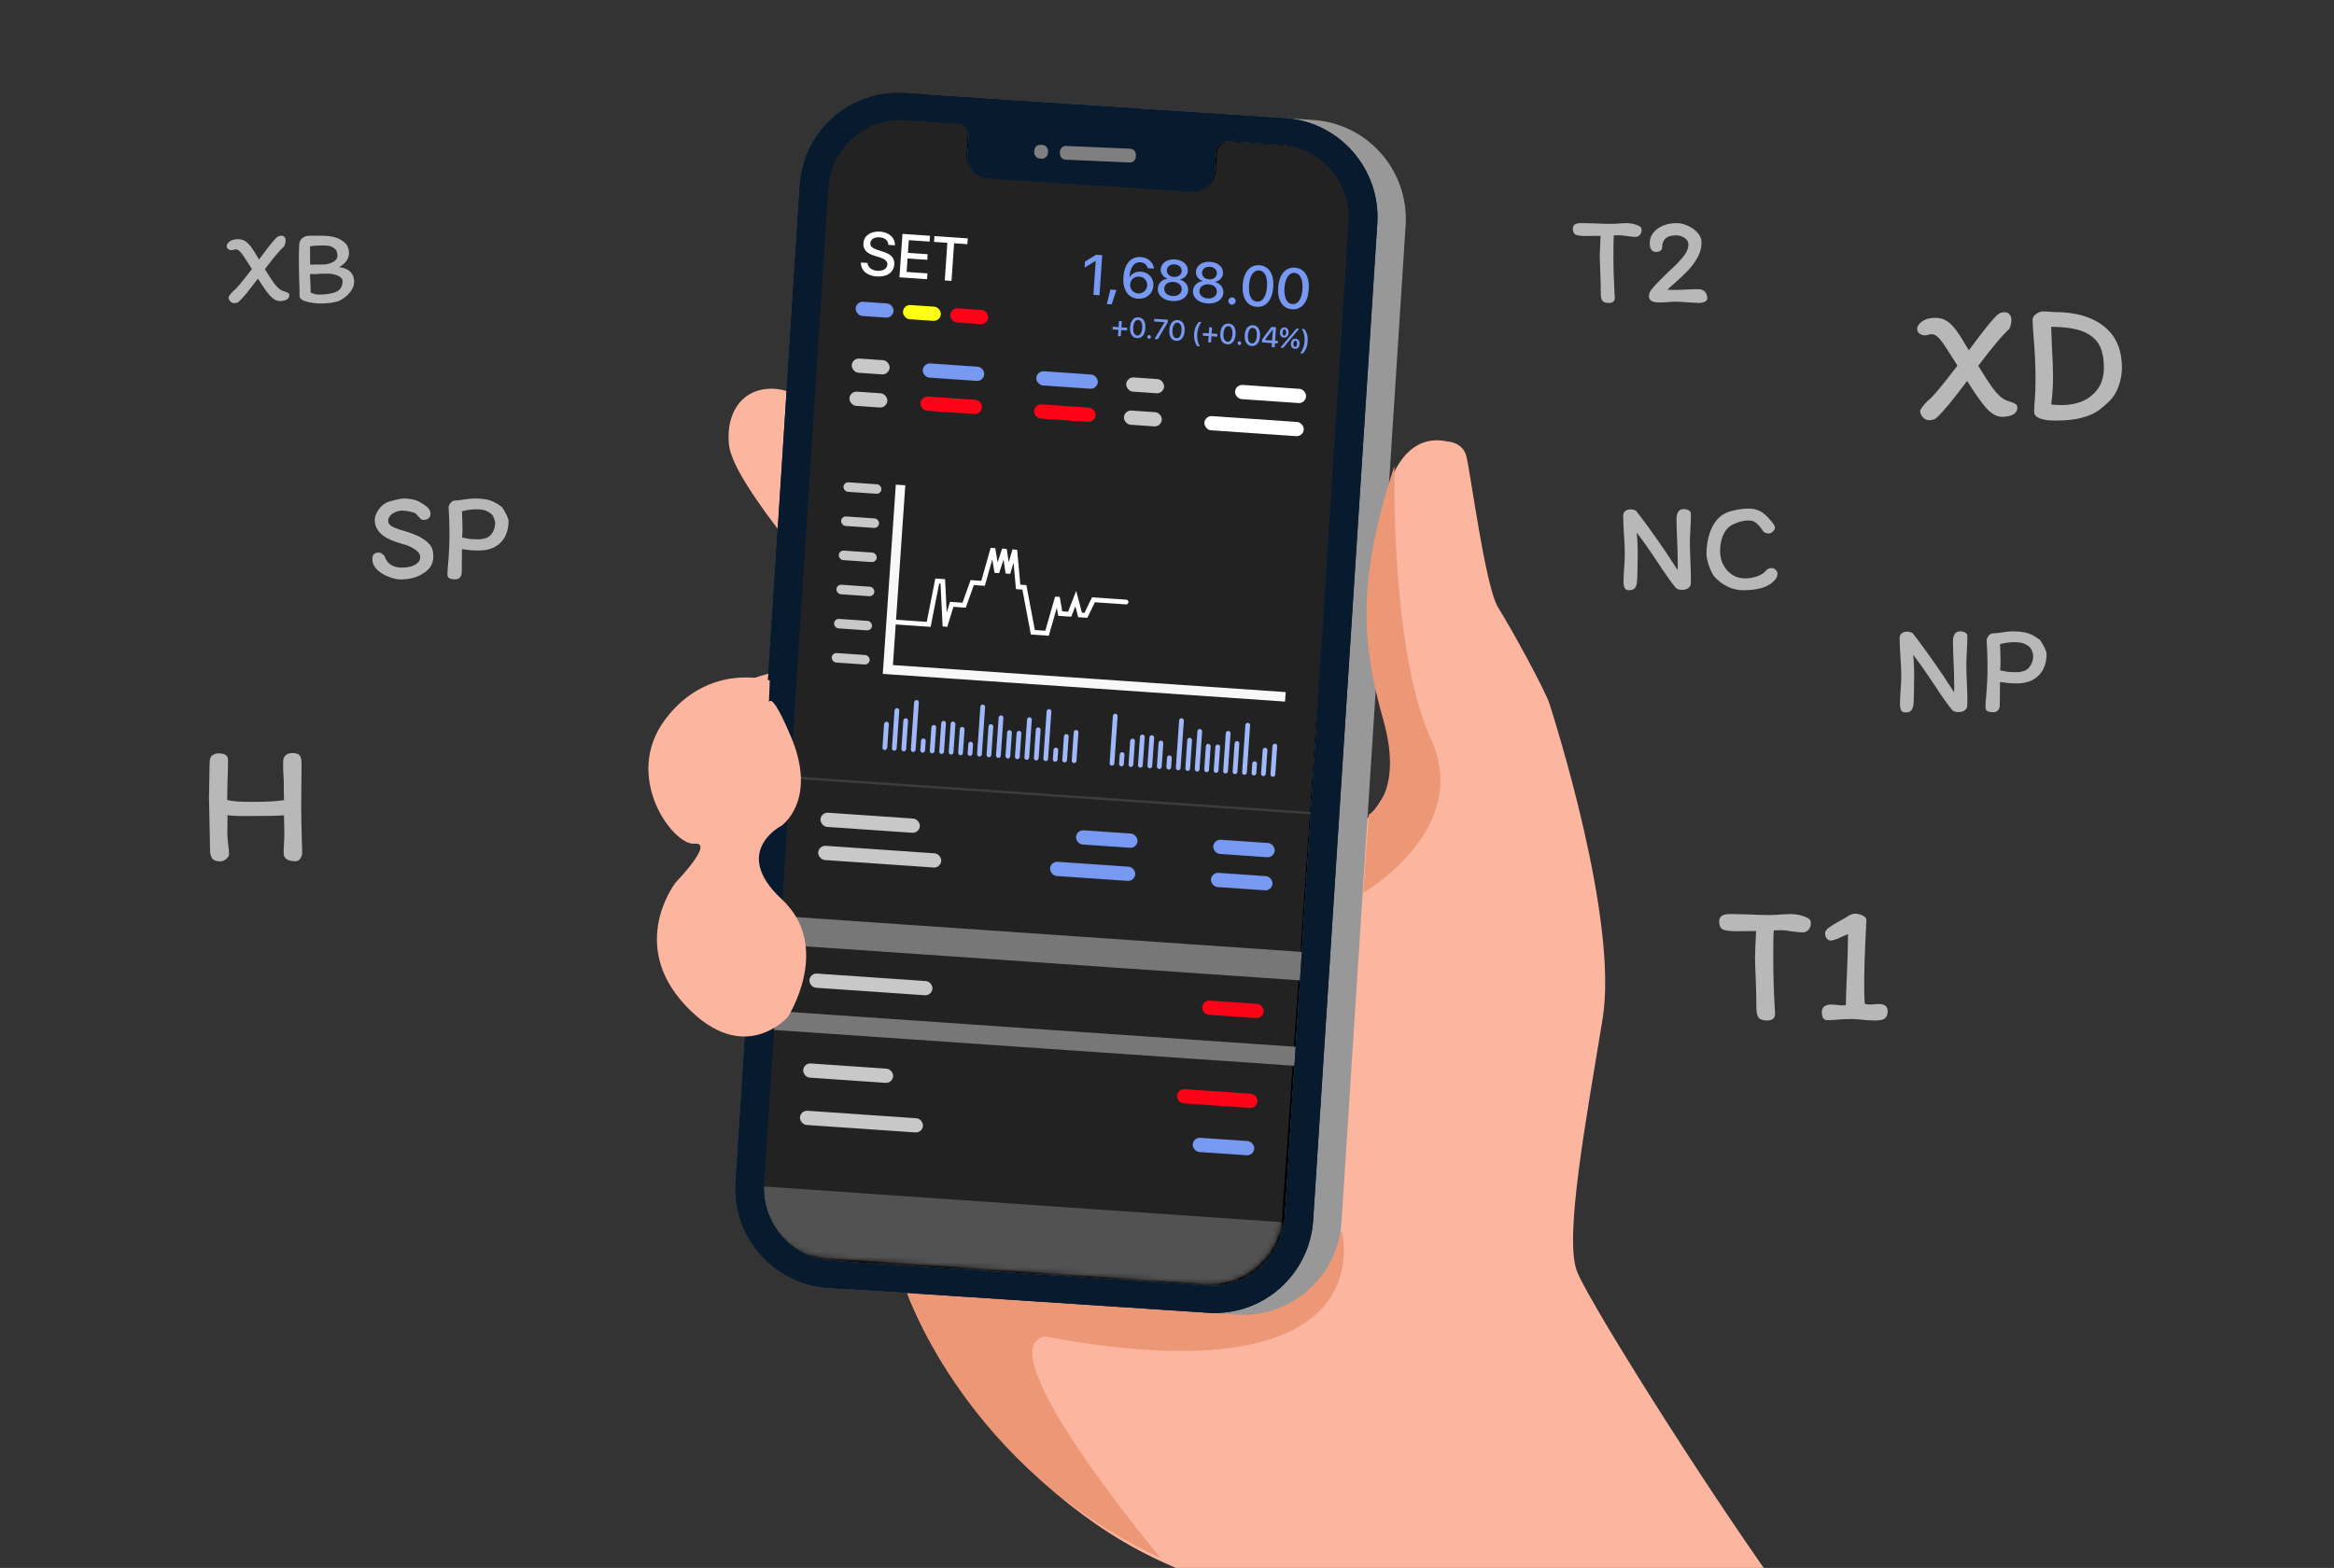 <svg width="439" height="295" viewBox="0 0 439 295" fill="none" xmlns="http://www.w3.org/2000/svg">
<rect x="0" y="0" width="439" height="295" fill="#333333" stroke="none"/>
<g clip-path="url(#clip0_926_29194)">
<path d="M208.788 167.59C208.788 167.59 138.537 98.128 137.109 83.677C136.103 73.584 145.252 69.126 154.983 77.588C164.69 86.031 219.397 137.877 219.397 137.877L208.788 167.59Z" fill="#FCB59F"/>
<path d="M256.421 154.768C256.421 154.768 265.97 145.916 261.726 135.044C257.483 124.172 254.72 79.17 272.351 83.081C272.351 83.081 274.962 83.174 275.745 85.623C276.506 88.075 279.315 110.397 281.808 114.351C284.301 118.305 290.719 130.007 291.489 132.548C292.26 135.088 304.486 173.015 301.432 191.704C298.381 210.415 294.137 232.918 296.625 239.223C299.091 245.531 325.879 288.017 340.31 306.782C354.741 325.546 350.098 328.639 350.098 328.639C350.098 328.639 277.495 372.883 268.665 349.294C259.7 325.25 250.048 307.565 219.73 294.359C189.412 281.153 167.131 246.893 167.319 228.227C167.506 209.562 152.915 194.238 152.915 194.238C152.915 194.238 139.412 194.831 134.695 187.164C130 179.495 129.469 164.036 139.948 159.297C139.948 159.297 130.931 152.852 131.249 143.104C131.568 133.357 137.51 125.118 154.831 125.994C172.15 126.848 256.421 154.768 256.421 154.768Z" fill="#FCB59F"/>
<path d="M218.291 293.138C218.291 293.138 185.073 253.401 196.586 251.456C261.137 263.473 252.37 231.698 252.37 231.698L170.683 243.522C170.703 243.498 182.058 276.411 218.291 293.138Z" fill="#EC9776"/>
<path d="M175.506 17.861L247.03 22.575C257.267 23.253 265.048 32.139 264.383 42.423L252.321 229.926C251.656 240.21 242.818 248.018 232.581 247.34L161.057 242.626C150.82 241.948 143.039 233.062 143.704 222.778L155.766 35.275C156.428 24.969 165.269 17.183 175.506 17.861Z" fill="#989898"/>
<path d="M155.757 35.41C156.252 27.826 162.743 22.09 170.293 22.595L180.127 23.247C181.358 23.322 182.29 24.39 182.216 25.627L181.991 29.092C181.849 31.409 183.589 33.422 185.918 33.565L224.042 36.073C226.349 36.218 228.351 34.471 228.491 32.132L228.716 28.667C228.79 27.43 229.852 26.494 231.083 26.57L240.917 27.222C248.467 27.727 254.183 34.252 253.688 41.836L241.643 229.07C241.148 236.654 234.657 242.389 227.108 241.885L156.481 237.236C148.931 236.731 143.215 230.205 143.711 222.621L155.757 35.41Z" fill="black"/>
<path d="M241.17 228.781C240.65 236.333 234.064 242.042 226.473 241.519L155.309 236.619C147.719 236.096 141.977 229.539 142.497 221.987L155.361 35.167C155.88 27.615 162.467 21.907 170.057 22.43L179.965 23.112C181.213 23.198 182.138 24.255 182.053 25.496L181.815 28.943C181.657 31.249 183.41 33.279 185.754 33.441L224.163 36.085C226.481 36.245 228.52 34.501 228.681 32.17L228.918 28.723C229.004 27.481 230.065 26.561 231.313 26.647L241.221 27.33C248.811 27.852 254.553 34.409 254.033 41.961L241.17 228.781Z" fill="#222222"/>
<path d="M161.928 49.389C161.906 50.872 163.065 51.891 164.878 52.016C166.815 52.149 168.098 51.276 168.204 49.747C168.286 48.551 167.636 47.83 165.986 47.318L165.101 47.035C164.065 46.702 163.658 46.332 163.698 45.754C163.748 45.029 164.456 44.577 165.442 44.645C166.428 44.713 167.068 45.252 167.085 46.073L168.32 46.158C168.377 44.745 167.26 43.695 165.533 43.576C163.788 43.456 162.492 44.34 162.395 45.75C162.317 46.889 162.965 47.639 164.441 48.105L165.483 48.432C166.524 48.766 166.945 49.176 166.902 49.811C166.851 50.541 166.073 51.023 165.042 50.952C163.966 50.877 163.215 50.291 163.18 49.475L161.928 49.389ZM174.444 51.434L170.525 51.164L170.699 48.627L174.409 48.882L174.482 47.828L170.772 47.573L170.937 45.183L174.856 45.453L174.931 44.36L169.743 44.002L169.18 52.176L174.369 52.533L174.444 51.434ZM178.968 52.849L179.455 45.769L181.953 45.941L182.028 44.848L175.758 44.416L175.683 45.51L178.187 45.682L177.699 52.762L178.968 52.849Z" fill="white"/>
<path d="M205.655 55.473L206.8 55.552L207.319 48.008L206.164 47.928L204.08 49.203L204.001 50.353L206.068 49.088L206.094 49.089L205.655 55.473ZM209.087 57.27L209.989 54.558L208.849 54.48L208.188 57.208L209.087 57.27ZM214 56.195C215.6 56.305 216.831 55.287 216.935 53.776C217.033 52.343 216.04 51.208 214.602 51.109C213.661 51.044 212.827 51.481 212.447 52.19L212.426 52.189C212.562 50.291 213.327 49.262 214.513 49.343C215.204 49.391 215.741 49.832 215.881 50.462L217.052 50.543C216.905 49.324 215.925 48.453 214.592 48.361C212.704 48.231 211.472 49.649 211.298 52.174C211.237 53.058 211.343 53.811 211.61 54.434C212.031 55.487 212.886 56.118 214 56.195ZM214.057 55.206C213.158 55.144 212.512 54.385 212.573 53.491C212.635 52.597 213.365 51.986 214.285 52.049C215.211 52.113 215.829 52.817 215.766 53.732C215.705 54.616 214.946 55.267 214.057 55.206ZM220.473 56.635C222.146 56.751 223.389 55.933 223.478 54.652C223.543 53.695 222.922 52.875 221.933 52.596L221.935 52.57C222.788 52.387 223.366 51.776 223.421 50.976C223.5 49.82 222.497 48.911 221.012 48.809C219.532 48.707 218.402 49.475 218.323 50.62C218.268 51.43 218.761 52.121 219.582 52.408L219.58 52.434C218.567 52.575 217.834 53.297 217.768 54.259C217.68 55.534 218.789 56.52 220.473 56.635ZM220.538 55.694C219.576 55.628 218.929 55.027 218.982 54.258C219.035 53.484 219.758 52.972 220.72 53.038C221.682 53.105 222.324 53.706 222.27 54.484C222.217 55.253 221.5 55.761 220.538 55.694ZM220.785 52.097C219.964 52.041 219.428 51.51 219.475 50.825C219.523 50.135 220.127 49.683 220.948 49.739C221.763 49.795 222.304 50.326 222.257 51.017C222.21 51.702 221.596 52.153 220.785 52.097ZM227.092 57.091C228.765 57.206 230.008 56.388 230.097 55.108C230.163 54.151 229.541 53.33 228.552 53.052L228.554 53.026C229.407 52.843 229.985 52.231 230.04 51.432C230.119 50.276 229.116 49.367 227.631 49.264C226.151 49.162 225.021 49.93 224.943 51.075C224.887 51.886 225.38 52.576 226.201 52.864L226.199 52.89C225.186 53.031 224.454 53.752 224.387 54.714C224.299 55.99 225.408 56.975 227.092 57.091ZM227.157 56.15C226.195 56.084 225.548 55.482 225.601 54.714C225.654 53.94 226.378 53.428 227.34 53.494C228.302 53.56 228.943 54.161 228.889 54.94C228.837 55.709 228.119 56.216 227.157 56.15ZM227.404 52.553C226.583 52.496 226.047 51.966 226.095 51.281C226.142 50.591 226.746 50.138 227.567 50.195C228.382 50.251 228.924 50.782 228.876 51.472C228.829 52.157 228.215 52.609 227.404 52.553ZM231.678 57.323C232.059 57.349 232.383 57.067 232.41 56.685C232.436 56.303 232.154 55.979 231.772 55.953C231.39 55.927 231.066 56.209 231.04 56.591C231.014 56.972 231.296 57.297 231.678 57.323ZM236.351 57.729C238.16 57.853 239.326 56.405 239.492 54C239.657 51.61 238.694 50.026 236.89 49.902C235.092 49.778 233.905 51.22 233.74 53.609C233.575 56.014 234.542 57.604 236.351 57.729ZM236.419 56.746C235.342 56.672 234.802 55.51 234.927 53.691C235.051 51.897 235.756 50.811 236.823 50.885C237.889 50.958 238.434 52.125 238.31 53.924C238.184 55.748 237.496 56.82 236.419 56.746ZM243.023 58.188C244.832 58.313 245.998 56.864 246.163 54.459C246.328 52.07 245.365 50.485 243.562 50.361C241.763 50.237 240.576 51.679 240.412 54.068C240.246 56.474 241.214 58.063 243.023 58.188ZM243.09 57.205C242.013 57.131 241.473 55.97 241.599 54.15C241.722 52.357 242.427 51.271 243.494 51.344C244.561 51.417 245.105 52.584 244.981 54.383C244.856 56.208 244.167 57.279 243.09 57.205Z" fill="#7799F2"/>
<path d="M210.881 62.094L211.979 62.169L212.014 61.66L210.916 61.584L210.996 60.429L210.478 60.393L210.399 61.548L209.301 61.473L209.266 61.983L210.364 62.058L210.282 63.237L210.8 63.273L210.881 62.094ZM213.86 63.617C214.764 63.68 215.347 62.956 215.43 61.753C215.513 60.558 215.031 59.766 214.129 59.704C213.23 59.642 212.637 60.363 212.554 61.558C212.472 62.76 212.955 63.555 213.86 63.617ZM213.894 63.126C213.355 63.089 213.085 62.508 213.148 61.599C213.21 60.702 213.562 60.159 214.096 60.196C214.629 60.232 214.901 60.816 214.839 61.715C214.776 62.627 214.432 63.163 213.894 63.126ZM216.119 63.731C216.31 63.744 216.472 63.603 216.485 63.412C216.498 63.221 216.357 63.059 216.166 63.046C215.975 63.033 215.813 63.174 215.8 63.365C215.787 63.556 215.928 63.718 216.119 63.731ZM217.153 63.773L217.768 63.816L219.632 60.663L219.667 60.156L217.099 59.98L217.065 60.474L219.055 60.611L219.054 60.624L217.153 63.773ZM221.248 64.126C222.152 64.189 222.735 63.464 222.818 62.262C222.9 61.067 222.419 60.275 221.517 60.213C220.618 60.151 220.024 60.872 219.942 62.066C219.859 63.269 220.343 64.064 221.248 64.126ZM221.281 63.635C220.743 63.598 220.473 63.017 220.536 62.107C220.597 61.211 220.95 60.667 221.483 60.704C222.016 60.741 222.289 61.324 222.227 62.224C222.164 63.136 221.82 63.672 221.281 63.635ZM224.599 62.797C224.536 63.706 224.726 64.46 225.197 65.136L225.693 65.17C225.347 64.705 225.12 63.694 225.179 62.834C225.238 61.974 225.602 61.006 226.009 60.593L225.512 60.559C224.953 61.161 224.662 61.882 224.599 62.797ZM227.852 63.262L228.95 63.338L228.986 62.828L227.888 62.753L227.967 61.597L227.45 61.562L227.37 62.717L226.272 62.641L226.237 63.151L227.335 63.227L227.254 64.406L227.771 64.441L227.852 63.262ZM230.831 64.786C231.736 64.848 232.319 64.124 232.402 62.922C232.484 61.727 232.003 60.935 231.101 60.873C230.201 60.811 229.608 61.532 229.526 62.726C229.443 63.929 229.927 64.724 230.831 64.786ZM230.865 64.295C230.327 64.257 230.057 63.677 230.119 62.767C230.181 61.87 230.534 61.327 231.067 61.364C231.6 61.401 231.872 61.984 231.811 62.884C231.748 63.796 231.404 64.332 230.865 64.295ZM233.09 64.9C233.281 64.913 233.443 64.772 233.456 64.581C233.469 64.39 233.328 64.228 233.137 64.215C232.946 64.201 232.784 64.343 232.771 64.534C232.758 64.724 232.899 64.886 233.09 64.9ZM235.427 65.103C236.331 65.165 236.914 64.441 236.997 63.238C237.08 62.043 236.598 61.251 235.696 61.189C234.797 61.127 234.204 61.848 234.122 63.043C234.039 64.245 234.522 65.04 235.427 65.103ZM235.461 64.611C234.922 64.574 234.652 63.993 234.715 63.084C234.777 62.187 235.129 61.644 235.663 61.681C236.196 61.717 236.468 62.301 236.406 63.2C236.343 64.112 235.999 64.648 235.461 64.611ZM239.186 65.29L239.748 65.329L239.799 64.584L240.317 64.62L240.351 64.128L239.833 64.093L240.008 61.557L239.161 61.498C238.226 62.669 237.751 63.316 237.385 63.903L237.35 64.415L239.237 64.545L239.186 65.29ZM237.93 63.956C238.268 63.431 238.691 62.869 239.409 61.97L239.42 61.971L239.276 64.062L237.929 63.969L237.93 63.956ZM242.382 62.621C242.422 62.041 242.126 61.648 241.632 61.614C241.135 61.579 240.788 61.928 240.748 62.509C240.708 63.089 241.004 63.482 241.501 63.517C241.995 63.551 242.342 63.202 242.382 62.621ZM241.526 63.148C241.317 63.134 241.202 62.902 241.227 62.539C241.252 62.178 241.398 61.965 241.607 61.98C241.813 61.994 241.929 62.225 241.904 62.586C241.879 62.949 241.733 63.162 241.526 63.148ZM241.345 65.439L242.807 63.704L244.36 61.856L243.845 61.821L242.424 63.509L240.827 65.403L241.345 65.439ZM244.44 64.741C244.48 64.158 244.187 63.765 243.69 63.73C243.193 63.696 242.849 64.046 242.809 64.628C242.769 65.209 243.062 65.602 243.559 65.636C244.056 65.67 244.4 65.321 244.44 64.741ZM243.584 65.265C243.375 65.251 243.262 65.022 243.287 64.659C243.312 64.295 243.456 64.085 243.665 64.099C243.874 64.113 243.987 64.342 243.962 64.705C243.937 65.069 243.794 65.279 243.584 65.265ZM245.957 64.267C246.036 63.12 245.71 62.425 245.359 61.925L244.862 61.891C245.1 62.209 245.454 63.095 245.376 64.225C245.299 65.354 244.829 66.183 244.547 66.469L245.044 66.503C245.461 66.053 245.878 65.41 245.957 64.267Z" fill="#7799F2"/>
<rect x="161.033" y="56.686" width="7.138" height="2.677" rx="1.338" transform="rotate(3.939 161.033 56.686)" fill="#7799F2"/>
<rect x="173.649" y="68.286" width="11.598" height="2.677" rx="1.338" transform="rotate(3.939 173.649 68.286)" fill="#7799F2"/>
<rect x="195.011" y="69.757" width="11.598" height="2.677" rx="1.338" transform="rotate(3.939 195.011 69.757)" fill="#7799F2"/>
<rect x="173.22" y="74.517" width="11.598" height="2.677" rx="1.338" transform="rotate(3.939 173.22 74.517)" fill="#FC0317"/>
<rect x="194.582" y="75.988" width="11.598" height="2.677" rx="1.338" transform="rotate(3.939 194.582 75.988)" fill="#FC0317"/>
<rect x="160.298" y="67.367" width="7.138" height="2.677" rx="1.338" transform="rotate(3.939 160.298 67.367)" fill="#C8C8C8"/>
<rect x="202.479" y="156.124" width="11.598" height="2.677" rx="1.338" transform="rotate(3.939 202.479 156.124)" fill="#7799F2"/>
<rect x="228.291" y="157.902" width="11.598" height="2.677" rx="1.338" transform="rotate(3.939 228.291 157.902)" fill="#7799F2"/>
<rect x="154.414" y="152.815" width="18.736" height="2.677" rx="1.338" transform="rotate(3.939 154.414 152.815)" fill="#C8C8C8"/>
<rect x="197.599" y="162.049" width="16.059" height="2.677" rx="1.338" transform="rotate(3.939 197.599 162.049)" fill="#7799F2"/>
<rect x="227.862" y="164.132" width="11.598" height="2.677" rx="1.338" transform="rotate(3.939 227.862 164.132)" fill="#7799F2"/>
<rect x="153.985" y="159.045" width="23.197" height="2.677" rx="1.338" transform="rotate(3.939 153.985 159.045)" fill="#C8C8C8"/>
<rect x="224.431" y="213.977" width="11.598" height="2.677" rx="1.338" transform="rotate(3.939 224.431 213.977)" fill="#7799F2"/>
<rect x="150.554" y="208.89" width="23.197" height="2.677" rx="1.338" transform="rotate(3.939 150.554 208.89)" fill="#C8C8C8"/>
<rect x="211.923" y="70.922" width="7.138" height="2.677" rx="1.338" transform="rotate(3.939 211.923 70.922)" fill="#C8C8C8"/>
<rect x="232.395" y="72.331" width="13.383" height="2.677" rx="1.338" transform="rotate(3.939 232.395 72.331)" fill="white"/>
<rect x="167.211" y="135.81" width="5.353" height="0.892" rx="0.446" transform="rotate(93.939 167.211 135.81)" fill="#9EB8F9"/>
<rect x="169.175" y="133.262" width="8.03" height="0.892" rx="0.446" transform="rotate(93.939 169.175 133.262)" fill="#9EB8F9"/>
<rect x="170.833" y="135.165" width="6.245" height="0.892" rx="0.446" transform="rotate(93.939 170.833 135.165)" fill="#9EB8F9"/>
<rect x="177.953" y="135.656" width="6.245" height="0.892" rx="0.446" transform="rotate(93.939 177.953 135.656)" fill="#9EB8F9"/>
<rect x="172.858" y="131.727" width="9.814" height="0.892" rx="0.446" transform="rotate(93.939 172.858 131.727)" fill="#9EB8F9"/>
<rect x="174.148" y="138.97" width="2.677" height="0.892" rx="0.446" transform="rotate(93.939 174.148 138.97)" fill="#9EB8F9"/>
<rect x="176.112" y="136.423" width="5.353" height="0.892" rx="0.446" transform="rotate(93.939 176.112 136.423)" fill="#9EB8F9"/>
<rect width="5.353" height="0.892" rx="0.446" transform="matrix(-0.069 0.998 0.998 0.069 189.463 137.342)" fill="#9EB8F9"/>
<rect width="8.03" height="0.892" rx="0.446" transform="matrix(-0.069 0.998 0.998 0.069 187.867 134.55)" fill="#9EB8F9"/>
<rect width="6.245" height="0.892" rx="0.446" transform="matrix(-0.069 0.998 0.998 0.069 185.964 136.207)" fill="#9EB8F9"/>
<rect width="6.245" height="0.892" rx="0.446" transform="matrix(-0.069 0.998 0.998 0.069 178.844 135.717)" fill="#9EB8F9"/>
<rect width="9.814" height="0.892" rx="0.446" transform="matrix(-0.069 0.998 0.998 0.069 184.429 132.524)" fill="#9EB8F9"/>
<rect width="2.677" height="0.892" rx="0.446" transform="matrix(-0.069 0.998 0.998 0.069 182.159 139.522)" fill="#9EB8F9"/>
<rect width="5.353" height="0.892" rx="0.446" transform="matrix(-0.069 0.998 0.998 0.069 180.562 136.729)" fill="#9EB8F9"/>
<rect x="192.134" y="137.526" width="5.353" height="0.892" rx="0.446" transform="rotate(93.939 192.134 137.526)" fill="#9EB8F9"/>
<rect x="194.098" y="134.978" width="8.03" height="0.892" rx="0.446" transform="rotate(93.939 194.098 134.978)" fill="#9EB8F9"/>
<rect x="195.755" y="136.881" width="6.245" height="0.892" rx="0.446" transform="rotate(93.939 195.755 136.881)" fill="#9EB8F9"/>
<rect x="202.876" y="137.371" width="6.245" height="0.892" rx="0.446" transform="rotate(93.939 202.876 137.371)" fill="#9EB8F9"/>
<rect x="197.781" y="133.443" width="9.814" height="0.892" rx="0.446" transform="rotate(93.939 197.781 133.443)" fill="#9EB8F9"/>
<rect x="199.07" y="140.687" width="2.677" height="0.892" rx="0.446" transform="rotate(93.939 199.07 140.687)" fill="#9EB8F9"/>
<rect x="201.035" y="138.139" width="5.353" height="0.892" rx="0.446" transform="rotate(93.939 201.035 138.139)" fill="#9EB8F9"/>
<rect x="215.337" y="138.229" width="6.245" height="0.892" rx="0.446" transform="rotate(93.939 215.337 138.229)" fill="#9EB8F9"/>
<rect x="210.242" y="134.301" width="9.814" height="0.892" rx="0.446" transform="rotate(93.939 210.242 134.301)" fill="#9EB8F9"/>
<rect x="211.532" y="141.544" width="2.677" height="0.892" rx="0.446" transform="rotate(93.939 211.532 141.544)" fill="#9EB8F9"/>
<rect x="213.496" y="138.997" width="5.353" height="0.892" rx="0.446" transform="rotate(93.939 213.496 138.997)" fill="#9EB8F9"/>
<rect width="5.353" height="0.892" rx="0.446" transform="matrix(-0.069 0.998 0.998 0.069 226.847 139.916)" fill="#9EB8F9"/>
<rect width="8.03" height="0.892" rx="0.446" transform="matrix(-0.069 0.998 0.998 0.069 225.25 137.123)" fill="#9EB8F9"/>
<rect width="6.245" height="0.892" rx="0.446" transform="matrix(-0.069 0.998 0.998 0.069 223.348 138.781)" fill="#9EB8F9"/>
<rect width="6.245" height="0.892" rx="0.446" transform="matrix(-0.069 0.998 0.998 0.069 216.227 138.29)" fill="#9EB8F9"/>
<rect width="9.814" height="0.892" rx="0.446" transform="matrix(-0.069 0.998 0.998 0.069 221.813 135.098)" fill="#9EB8F9"/>
<rect width="2.677" height="0.892" rx="0.446" transform="matrix(-0.069 0.998 0.998 0.069 219.542 142.096)" fill="#9EB8F9"/>
<rect width="5.353" height="0.892" rx="0.446" transform="matrix(-0.069 0.998 0.998 0.069 217.946 139.303)" fill="#9EB8F9"/>
<rect x="229.517" y="140.1" width="5.353" height="0.892" rx="0.446" transform="rotate(93.939 229.517 140.1)" fill="#9EB8F9"/>
<rect x="231.481" y="137.552" width="8.03" height="0.892" rx="0.446" transform="rotate(93.939 231.481 137.552)" fill="#9EB8F9"/>
<rect x="233.138" y="139.455" width="6.245" height="0.892" rx="0.446" transform="rotate(93.939 233.138 139.455)" fill="#9EB8F9"/>
<rect x="240.259" y="139.945" width="6.245" height="0.892" rx="0.446" transform="rotate(93.939 240.259 139.945)" fill="#9EB8F9"/>
<rect x="235.164" y="136.017" width="9.814" height="0.892" rx="0.446" transform="rotate(93.939 235.164 136.017)" fill="#9EB8F9"/>
<rect x="236.454" y="143.26" width="2.677" height="0.892" rx="0.446" transform="rotate(93.939 236.454 143.26)" fill="#9EB8F9"/>
<rect x="238.418" y="140.713" width="5.353" height="0.892" rx="0.446" transform="rotate(93.939 238.418 140.713)" fill="#9EB8F9"/>
<rect x="159.869" y="73.598" width="7.138" height="2.677" rx="1.338" transform="rotate(3.939 159.869 73.598)" fill="#C8C8C8"/>
<rect x="158.71" y="90.683" width="7.155" height="1.789" rx="0.894" transform="rotate(3.939 158.71 90.683)" fill="#C8C8C8"/>
<rect x="158.268" y="97.107" width="7.155" height="1.789" rx="0.894" transform="rotate(3.939 158.268 97.107)" fill="#C8C8C8"/>
<rect x="157.826" y="103.532" width="7.155" height="1.789" rx="0.894" transform="rotate(3.939 157.826 103.532)" fill="#C8C8C8"/>
<rect x="157.383" y="109.957" width="7.155" height="1.789" rx="0.894" transform="rotate(3.939 157.383 109.957)" fill="#C8C8C8"/>
<rect x="156.941" y="116.381" width="7.155" height="1.789" rx="0.894" transform="rotate(3.939 156.941 116.381)" fill="#C8C8C8"/>
<rect x="156.499" y="122.806" width="7.155" height="1.789" rx="0.894" transform="rotate(3.939 156.499 122.806)" fill="#C8C8C8"/>
<rect x="211.494" y="77.152" width="7.138" height="2.677" rx="1.338" transform="rotate(3.939 211.494 77.152)" fill="#C8C8C8"/>
<rect x="226.625" y="78.194" width="18.736" height="2.677" rx="1.338" transform="rotate(3.939 226.625 78.194)" fill="white"/>
<rect x="169.934" y="57.299" width="7.138" height="2.677" rx="1.338" transform="rotate(3.939 169.934 57.299)" fill="#FFFF13"/>
<rect x="178.835" y="57.912" width="7.138" height="2.677" rx="1.338" transform="rotate(3.939 178.835 57.912)" fill="#FC0317"/>
<g clip-path="url(#clip1_926_29194)">
<path d="M167.613 116.98L169.399 117.103L170.507 117.179L171.615 117.256L172.658 117.328L174.679 117.467L176.288 109.312L177.331 109.384L177.741 117.82L179.006 113.7L180.25 113.786L181.346 113.861L182.859 109.608L183.747 109.669L184.902 109.749L186.76 103.199L187.498 107.695L188.914 103.348L189.584 107.838L190.869 103.482L191.502 110.424L192.676 110.505L194.267 118.958L196.933 119.141L198.879 112.377L199.419 115.44L201.196 115.562L202.339 112.615L203.151 115.697L204.244 115.772L205.669 112.844L206.912 112.93L207.357 112.961L209.927 113.138L211.035 113.214L211.799 113.267" stroke="white" stroke-width="0.894" stroke-linecap="round"/>
</g>
<path d="M166.995 125.958L166.103 125.896L166.042 126.789L166.934 126.85L166.995 125.958ZM241.824 130.214L167.057 125.066L166.934 126.85L241.701 131.998L241.824 130.214ZM167.888 126.019L170.278 91.306L168.493 91.183L166.103 125.896L167.888 126.019Z" fill="#F8F8F8" mask="url(#path-76-inside-1_926_29194)"/>
<line x1="147.717" y1="146.183" x2="246.763" y2="153.003" stroke="#3C3C3C" stroke-width="0.447"/>
<line x1="145.735" y1="174.96" x2="244.782" y2="181.78" stroke="#777777" stroke-width="5.367"/>
<line x1="144.568" y1="191.914" x2="243.614" y2="198.734" stroke="#777777" stroke-width="3.578"/>
<rect x="226.208" y="188.164" width="11.598" height="2.677" rx="1.338" transform="rotate(3.939 226.208 188.164)" fill="#FC0317"/>
<rect x="152.331" y="183.078" width="23.197" height="2.677" rx="1.338" transform="rotate(3.939 152.331 183.078)" fill="#C8C8C8"/>
<rect x="221.483" y="204.831" width="15.167" height="2.677" rx="1.338" transform="rotate(3.939 221.483 204.831)" fill="#FC0317"/>
<rect x="151.166" y="199.989" width="16.952" height="2.677" rx="1.338" transform="rotate(3.939 151.166 199.989)" fill="#C8C8C8"/>
<mask id="mask0_926_29194" style="mask-type:alpha" maskUnits="userSpaceOnUse" x="142" y="22" width="113" height="220">
<path d="M241.17 228.781C240.65 236.333 234.064 242.041 226.474 241.519L155.309 236.619C147.719 236.096 141.977 229.539 142.497 221.987L155.361 35.167C155.881 27.615 162.467 21.907 170.057 22.429L179.965 23.112C181.213 23.198 182.138 24.254 182.053 25.496L181.815 28.942C181.657 31.249 183.411 33.279 185.754 33.44L224.163 36.085C226.481 36.245 228.52 34.501 228.681 32.169L228.918 28.723C229.004 27.481 230.065 26.561 231.313 26.647L241.221 27.329C248.811 27.852 254.553 34.409 254.033 41.961L241.17 228.781Z" fill="black"/>
</mask>
<g mask="url(#mask0_926_29194)">
<line x1="141.957" y1="229.837" x2="241.003" y2="236.657" stroke="#525252" stroke-width="13.416"/>
</g>
<path d="M150.434 34.924L138.373 222.427C137.708 232.711 145.489 241.597 155.726 242.275L227.25 246.989C237.487 247.667 246.325 239.859 246.99 229.575L259.052 42.072C259.717 31.788 251.936 22.902 241.699 22.224L170.175 17.51C159.916 16.834 151.075 24.62 150.434 34.924ZM155.757 35.41C156.252 27.826 162.743 22.09 170.293 22.595L180.127 23.247C181.358 23.322 182.29 24.39 182.216 25.627L181.991 29.092C181.849 31.409 183.589 33.422 185.918 33.565L224.042 36.072C226.349 36.217 228.351 34.471 228.491 32.132L228.716 28.666C228.79 27.429 229.852 26.494 231.083 26.57L240.917 27.222C248.467 27.726 254.183 34.252 253.688 41.836L241.643 229.07C241.148 236.653 234.657 242.389 227.108 241.885L156.481 237.235C148.931 236.731 143.215 230.205 143.711 222.621L155.757 35.41Z" fill="#071A2E"/>
<path d="M150.434 34.924L138.373 222.427C137.708 232.711 145.489 241.597 155.726 242.275L227.25 246.989C237.487 247.667 246.325 239.859 246.99 229.575L259.052 42.072C259.717 31.788 251.936 22.902 241.699 22.224L170.175 17.51C159.916 16.834 151.075 24.62 150.434 34.924ZM155.757 35.41C156.252 27.826 162.743 22.09 170.293 22.595L180.127 23.247C181.358 23.322 182.29 24.39 182.216 25.627L181.991 29.092C181.849 31.409 183.589 33.422 185.918 33.565L224.042 36.072C226.349 36.217 228.351 34.471 228.491 32.132L228.716 28.666C228.79 27.429 229.852 26.494 231.083 26.57L240.917 27.222C248.467 27.726 254.183 34.252 253.688 41.836L241.643 229.07C241.148 236.653 234.657 242.389 227.108 241.885L156.481 237.235C148.931 236.731 143.215 230.205 143.711 222.621L155.757 35.41Z" fill="#071A2E"/>
<path d="M200.438 30.045L212.458 30.569C213.087 30.603 213.606 30.113 213.639 29.481L213.645 29.167C213.678 28.535 213.189 28.013 212.56 27.979L200.54 27.455C199.911 27.421 199.392 27.912 199.359 28.543L199.353 28.858C199.345 29.508 199.834 30.03 200.438 30.045Z" fill="#7F7F7F"/>
<path d="M195.616 29.837L195.929 29.843C196.558 29.876 197.077 29.386 197.11 28.755L197.116 28.44C197.149 27.809 196.66 27.287 196.031 27.253L195.718 27.247C195.09 27.213 194.571 27.703 194.537 28.335L194.532 28.649C194.521 29.278 195.012 29.822 195.616 29.837Z" fill="#7F7F7F"/>
<path d="M144.535 134.38L144.785 128.013C144.785 128.013 133.343 124.45 125.146 135.318C116.95 146.185 126.675 159.137 130.612 158.736C134.527 158.337 127.106 166.01 127.106 166.01C127.106 166.01 117.989 177.545 128.977 189.22C139.965 200.894 148.202 191.304 148.202 191.304C148.202 191.304 156.656 178.112 147.025 169.172C137.394 160.232 147.009 155.341 147.009 155.341C147.009 155.341 153.852 150.6 148.76 138.568C143.644 126.516 144.535 134.38 144.535 134.38Z" fill="#FCB59F"/>
<path d="M262.282 87.653C262.282 87.653 261.424 122.195 269.185 139.166C276.923 156.139 256.428 167.958 256.428 167.958L257.445 153.279C257.445 153.279 264.086 149.457 260.234 135.649C256.495 122.275 254.751 110.411 262.282 87.653Z" fill="#EC9776"/>
<path d="M377.011 58.744C377.438 58.744 377.758 58.883 377.971 59.16C378.206 59.416 378.323 59.768 378.323 60.216C378.323 60.707 378.195 61.261 377.939 61.88C377.192 62.563 376.35 63.469 375.411 64.6C374.472 65.731 373.363 67.139 372.083 68.824C373.256 70.744 374.206 72.195 374.931 73.176C375.656 74.136 376.35 74.797 377.011 75.16C377.288 75.309 377.619 75.437 378.003 75.544C378.494 75.693 378.856 75.843 379.091 75.992C379.326 76.141 379.443 76.365 379.443 76.664C379.443 77.261 379.166 77.709 378.611 78.008C378.056 78.285 377.384 78.424 376.595 78.424C375.571 78.424 374.558 77.859 373.555 76.728C372.574 75.597 371.39 73.912 370.003 71.672C368.659 73.443 367.539 74.883 366.643 75.992C365.747 77.08 364.936 77.965 364.211 78.648C364.062 78.776 363.848 78.883 363.571 78.968C363.294 79.032 363.059 79.064 362.867 79.064C362.398 79.064 361.992 78.872 361.651 78.488C361.331 78.104 361.16 77.709 361.139 77.304C361.139 77.24 361.256 77.027 361.491 76.664C361.726 76.301 362.088 75.885 362.579 75.416C363.112 75.011 363.806 74.285 364.659 73.24C365.534 72.195 366.707 70.712 368.179 68.792L367.251 67.32C366.44 66.04 365.843 65.123 365.459 64.568C365.075 64.013 364.712 63.597 364.371 63.32C364.03 63.021 363.667 62.872 363.283 62.872C363.155 62.872 362.952 62.915 362.675 63C362.419 63.064 362.206 63.096 362.035 63.096C361.8 63.096 361.587 63.053 361.395 62.968C360.862 62.733 360.595 62.381 360.595 61.912C360.595 61.699 360.638 61.517 360.723 61.368C360.894 60.984 361.246 60.632 361.779 60.312C362.334 59.971 363.08 59.8 364.019 59.8C364.894 59.8 365.651 60.024 366.291 60.472C366.931 60.92 367.518 61.528 368.051 62.296C368.606 63.064 369.363 64.269 370.323 65.912C372.435 63.053 373.928 61.133 374.803 60.152C375.315 59.555 375.72 59.171 376.019 59C376.318 58.829 376.648 58.744 377.011 58.744ZM382.601 77.496C382.601 76.792 382.643 76.013 382.729 75.16C382.814 74.179 382.857 72.941 382.857 71.448C382.857 68.717 382.739 66.083 382.505 63.544C382.377 61.965 382.313 60.845 382.313 60.184C382.313 59.736 382.537 59.363 382.985 59.064C383.433 58.744 383.891 58.584 384.361 58.584C384.659 58.584 385.022 58.605 385.449 58.648C385.875 58.691 386.185 58.712 386.377 58.712C391.177 58.712 394.707 60.003 396.969 62.584C398.398 64.248 399.113 66.456 399.113 69.208C399.113 70.36 398.899 71.523 398.473 72.696C398.067 73.848 397.481 74.787 396.713 75.512C395.881 76.323 395.091 76.973 394.345 77.464C393.619 77.933 392.627 78.328 391.369 78.648C390.131 78.968 388.542 79.128 386.601 79.128C385.363 79.128 384.382 78.989 383.657 78.712C382.953 78.435 382.601 78.029 382.601 77.496ZM387.817 76.216C389.246 76.216 390.558 75.96 391.753 75.448C392.947 74.915 393.907 74.125 394.633 73.08C395.358 72.013 395.721 70.712 395.721 69.176C395.721 67.661 395.507 66.403 395.081 65.4C394.654 64.376 393.918 63.544 392.873 62.904C392.083 62.413 391.113 62.061 389.961 61.848C388.809 61.613 387.422 61.496 385.801 61.496C385.801 61.709 385.822 62.2 385.865 62.968C385.907 63.693 385.929 64.301 385.929 64.792L385.961 65.496C386.089 67.715 386.153 69.475 386.153 70.776C386.153 72.824 386.035 74.595 385.801 76.088C386.313 76.173 386.985 76.216 387.817 76.216Z" fill="#B8B8B8"/>
<path d="M52.9 44.34C53.167 44.34 53.367 44.427 53.5 44.6C53.647 44.76 53.72 44.98 53.72 45.26C53.72 45.567 53.64 45.913 53.48 46.3C53.013 46.727 52.487 47.293 51.9 48C51.313 48.707 50.62 49.587 49.82 50.64C50.553 51.84 51.147 52.747 51.6 53.36C52.053 53.96 52.487 54.373 52.9 54.6C53.073 54.693 53.28 54.773 53.52 54.84C53.827 54.933 54.053 55.027 54.2 55.12C54.347 55.213 54.42 55.353 54.42 55.54C54.42 55.913 54.247 56.193 53.9 56.38C53.553 56.553 53.133 56.64 52.64 56.64C52 56.64 51.367 56.287 50.74 55.58C50.127 54.873 49.387 53.82 48.52 52.42C47.68 53.527 46.98 54.427 46.42 55.12C45.86 55.8 45.353 56.353 44.9 56.78C44.807 56.86 44.673 56.927 44.5 56.98C44.327 57.02 44.18 57.04 44.06 57.04C43.767 57.04 43.513 56.92 43.3 56.68C43.1 56.44 42.993 56.193 42.98 55.94C42.98 55.9 43.053 55.767 43.2 55.54C43.347 55.313 43.573 55.053 43.88 54.76C44.213 54.507 44.647 54.053 45.18 53.4C45.727 52.747 46.46 51.82 47.38 50.62L46.8 49.7C46.293 48.9 45.92 48.327 45.68 47.98C45.44 47.633 45.213 47.373 45 47.2C44.787 47.013 44.56 46.92 44.32 46.92C44.24 46.92 44.113 46.947 43.94 47C43.78 47.04 43.647 47.06 43.54 47.06C43.393 47.06 43.26 47.033 43.14 46.98C42.807 46.833 42.64 46.613 42.64 46.32C42.64 46.187 42.667 46.073 42.72 45.98C42.827 45.74 43.047 45.52 43.38 45.32C43.727 45.107 44.193 45 44.78 45C45.327 45 45.8 45.14 46.2 45.42C46.6 45.7 46.967 46.08 47.3 46.56C47.647 47.04 48.12 47.793 48.72 48.82C50.04 47.033 50.973 45.833 51.52 45.22C51.84 44.847 52.093 44.607 52.28 44.5C52.467 44.393 52.673 44.34 52.9 44.34ZM66.613 52.96C66.613 53.707 66.327 54.42 65.753 55.1C65.193 55.767 64.48 56.293 63.613 56.68C63.24 56.8 62.767 56.9 62.193 56.98C61.62 57.047 61.04 57.087 60.453 57.1C59.307 57.1 58.24 56.94 57.253 56.62C57.08 56.58 56.88 56.467 56.653 56.28C56.427 56.093 56.32 55.847 56.333 55.54V54.86C56.333 54.113 56.313 53.393 56.273 52.7C56.247 51.793 56.233 51.1 56.233 50.62L56.213 48.36C56.213 47.56 56.24 46.753 56.293 45.94C56.307 45.527 56.46 45.18 56.753 44.9C57.06 44.607 57.44 44.427 57.893 44.36C58.067 44.347 58.38 44.34 58.833 44.34L60.753 44.36C61.673 44.36 62.493 44.48 63.213 44.72C63.933 44.96 64.553 45.347 65.073 45.88C65.247 46.08 65.387 46.347 65.493 46.68C65.6 47 65.653 47.313 65.653 47.62C65.613 48.7 64.993 49.58 63.793 50.26C64.753 50.38 65.46 50.68 65.913 51.16C66.38 51.64 66.613 52.24 66.613 52.96ZM59.053 49.78C59.187 49.767 59.4 49.76 59.693 49.76H60.593C60.993 49.76 61.273 49.747 61.433 49.72C62.793 49.413 63.473 48.873 63.473 48.1C63.473 47.9 63.44 47.687 63.373 47.46C63.32 47.233 63.247 47.073 63.153 46.98C62.807 46.647 62.48 46.433 62.173 46.34C61.867 46.233 61.413 46.18 60.813 46.18C59.653 46.18 58.82 46.24 58.313 46.36L58.333 49.8L59.053 49.78ZM59.973 55.42C61.36 55.42 62.447 55.247 63.233 54.9C64.033 54.553 64.433 53.873 64.433 52.86C64.433 52.46 64.14 52.133 63.553 51.88C62.967 51.613 62.327 51.48 61.633 51.48C60.78 51.48 60.18 51.5 59.833 51.54C59.54 51.567 59.34 51.58 59.233 51.58C59.033 51.58 58.893 51.573 58.813 51.56C58.747 51.56 58.667 51.56 58.573 51.56C58.493 51.547 58.407 51.547 58.313 51.56L58.333 52.22C58.347 52.38 58.367 52.82 58.393 53.54C58.433 54.247 58.44 54.747 58.413 55.04C58.72 55.173 58.987 55.273 59.213 55.34C59.44 55.393 59.693 55.42 59.973 55.42Z" fill="#B8B8B8"/>
<path d="M367.331 120.512C367.331 120.048 367.435 119.648 367.643 119.312C367.867 118.96 368.195 118.784 368.627 118.784C368.995 118.784 369.323 118.856 369.611 119C369.899 119.144 370.043 119.384 370.043 119.72C370.043 120.376 370.011 121.296 369.947 122.48C369.883 123.632 369.851 124.488 369.851 125.048C369.851 125.928 369.883 127.104 369.947 128.576C370.011 129.984 370.043 131.016 370.043 131.672C370.043 132.2 370.035 132.592 370.019 132.848C370.019 133.104 369.875 133.36 369.587 133.616C369.315 133.856 368.891 133.976 368.315 133.976C368.011 133.976 367.747 133.928 367.523 133.832C367.315 133.72 367.171 133.6 367.091 133.472C366.339 132.56 365.243 131.008 363.803 128.816C362.187 126.368 360.867 124.496 359.843 123.2C359.971 124.352 360.035 125.76 360.035 127.424C360.035 128.16 360.019 129.12 359.987 130.304C359.971 131.472 359.939 132.24 359.891 132.608C359.827 133.072 359.683 133.432 359.459 133.688C359.251 133.928 358.915 134.048 358.451 134.048C358.099 134.048 357.835 133.952 357.659 133.76C357.499 133.552 357.403 133.2 357.371 132.704C357.355 132.048 357.395 131.064 357.491 129.752C357.507 129.544 357.531 129.184 357.563 128.672C357.595 128.16 357.611 127.704 357.611 127.304C357.611 126.2 357.555 124.936 357.443 123.512C357.347 121.944 357.299 120.784 357.299 120.032C357.299 119.648 357.435 119.352 357.707 119.144C357.995 118.936 358.323 118.832 358.691 118.832C359.011 118.832 359.347 118.912 359.699 119.072C361.075 120.8 362.939 123.376 365.291 126.8L367.547 130.256C367.563 130 367.571 129.64 367.571 129.176C367.571 128.36 367.555 127.48 367.523 126.536C367.491 125.592 367.467 124.952 367.451 124.616C367.371 123.064 367.331 121.696 367.331 120.512ZM379.422 128.576C378.798 128.576 378.27 128.56 377.838 128.528C377.422 128.48 376.87 128.408 376.182 128.312L376.158 130.832C376.142 131.264 376.134 131.88 376.134 132.68C376.134 133.096 376.014 133.424 375.774 133.664C375.55 133.888 375.294 134 375.006 134C374.478 134 374.086 133.936 373.83 133.808C373.574 133.664 373.446 133.416 373.446 133.064C373.446 132.6 373.486 131.944 373.566 131.096C373.742 129.272 373.83 127.4 373.83 125.48C373.83 123.688 373.774 122 373.662 120.416C373.678 120.192 373.79 119.936 373.998 119.648C374.222 119.36 374.502 119.2 374.838 119.168C375.206 119.168 375.79 119.104 376.59 118.976C377.422 118.848 378.054 118.784 378.486 118.784C379.798 118.784 380.814 118.912 381.534 119.168C382.27 119.424 383.006 119.848 383.742 120.44C384.542 121.688 384.942 122.568 384.942 123.08C384.942 124.152 384.726 125.104 384.294 125.936C383.862 126.768 383.23 127.416 382.398 127.88C381.566 128.344 380.574 128.576 379.422 128.576ZM378.87 120.824C378.358 120.824 377.91 120.856 377.526 120.92C377.158 120.968 376.71 121.056 376.182 121.184C376.246 122.656 376.278 123.728 376.278 124.4C376.278 125.088 376.254 125.664 376.206 126.128C376.894 126.272 377.438 126.368 377.838 126.416C378.238 126.448 378.686 126.464 379.182 126.464C380.366 126.464 381.198 126.16 381.678 125.552C382.174 124.928 382.422 124.208 382.422 123.392C382.422 123.152 382.35 122.856 382.206 122.504C382.062 122.152 381.934 121.92 381.822 121.808C381.39 121.424 380.966 121.168 380.55 121.04C380.15 120.896 379.59 120.824 378.87 120.824Z" fill="#B8B8B8"/>
<path d="M81.504 104.656C81.504 105.408 81.328 106.056 80.976 106.6C80.64 107.128 80.08 107.616 79.296 108.064C78.768 108.384 78.152 108.624 77.448 108.784C76.744 108.944 76.032 109.024 75.312 109.024C74.576 109.024 73.664 108.784 72.576 108.304C71.792 107.92 71.168 107.464 70.704 106.936C70.256 106.408 70.032 105.832 70.032 105.208C70.032 104.776 70.128 104.464 70.32 104.272C70.512 104.064 70.824 103.96 71.256 103.96C71.48 103.96 71.712 104.056 71.952 104.248C72.192 104.424 72.336 104.6 72.384 104.776C72.608 105.432 73 105.936 73.56 106.288C74.12 106.624 74.816 106.792 75.648 106.792C76.608 106.792 77.408 106.616 78.048 106.264C78.704 105.912 79.032 105.44 79.032 104.848C79.032 104.272 78.68 103.76 77.976 103.312C77.272 102.864 76.552 102.552 75.816 102.376C74.76 102.088 73.824 101.744 73.008 101.344C72.16 100.928 71.528 100.416 71.112 99.808C70.696 99.2 70.488 98.56 70.488 97.888C70.488 97.264 70.704 96.632 71.136 95.992C71.568 95.336 72.08 94.864 72.672 94.576C72.992 94.416 73.536 94.248 74.304 94.072C75.088 93.88 75.656 93.784 76.008 93.784C76.472 93.784 76.984 93.84 77.544 93.952C78.104 94.064 78.56 94.224 78.912 94.432C79.616 94.832 80.136 95.192 80.472 95.512C80.808 95.832 80.976 96.232 80.976 96.712C80.976 97 80.864 97.256 80.64 97.48C80.432 97.704 80.064 97.816 79.536 97.816C79.408 97.816 79.28 97.76 79.152 97.648C79.024 97.536 78.864 97.368 78.672 97.144C78.416 96.808 78.168 96.584 77.928 96.472C77.688 96.392 77.336 96.304 76.872 96.208C76.424 96.112 76.024 96.064 75.672 96.064C75.288 96.064 74.888 96.144 74.472 96.304C74.056 96.464 73.704 96.696 73.416 97C73.144 97.288 73.008 97.624 73.008 98.008C73.008 98.328 73.152 98.608 73.44 98.848C73.744 99.072 74.104 99.256 74.52 99.4C75 99.592 75.52 99.76 76.08 99.904C76.816 100.128 77.416 100.336 77.88 100.528C78.36 100.704 78.824 100.928 79.272 101.2C80.056 101.664 80.624 102.144 80.976 102.64C81.328 103.12 81.504 103.792 81.504 104.656ZM90.133 103.576C89.509 103.576 88.981 103.56 88.549 103.528C88.133 103.48 87.581 103.408 86.893 103.312L86.869 105.832C86.853 106.264 86.845 106.88 86.845 107.68C86.845 108.096 86.725 108.424 86.485 108.664C86.261 108.888 86.005 109 85.717 109C85.189 109 84.797 108.936 84.541 108.808C84.285 108.664 84.157 108.416 84.157 108.064C84.157 107.6 84.197 106.944 84.277 106.096C84.453 104.272 84.541 102.4 84.541 100.48C84.541 98.688 84.485 97 84.373 95.416C84.389 95.192 84.501 94.936 84.709 94.648C84.933 94.36 85.213 94.2 85.549 94.168C85.917 94.168 86.501 94.104 87.301 93.976C88.133 93.848 88.765 93.784 89.197 93.784C90.509 93.784 91.525 93.912 92.245 94.168C92.981 94.424 93.717 94.848 94.453 95.44C95.253 96.688 95.653 97.568 95.653 98.08C95.653 99.152 95.437 100.104 95.005 100.936C94.573 101.768 93.941 102.416 93.109 102.88C92.277 103.344 91.285 103.576 90.133 103.576ZM89.581 95.824C89.069 95.824 88.621 95.856 88.237 95.92C87.869 95.968 87.421 96.056 86.893 96.184C86.957 97.656 86.989 98.728 86.989 99.4C86.989 100.088 86.965 100.664 86.917 101.128C87.605 101.272 88.149 101.368 88.549 101.416C88.949 101.448 89.397 101.464 89.893 101.464C91.077 101.464 91.909 101.16 92.389 100.552C92.885 99.928 93.133 99.208 93.133 98.392C93.133 98.152 93.061 97.856 92.917 97.504C92.773 97.152 92.645 96.92 92.533 96.808C92.101 96.424 91.677 96.168 91.261 96.04C90.861 95.896 90.301 95.824 89.581 95.824Z" fill="#B8B8B8"/>
<path d="M53.416 150.544C53.395 150.203 53.384 149.691 53.384 149.008V147.792C53.384 146.981 53.363 146.373 53.32 145.968C53.277 145.627 53.256 144.741 53.256 143.312C53.256 142.8 53.405 142.405 53.704 142.128C54.024 141.829 54.451 141.68 54.984 141.68C55.667 141.68 56.125 141.829 56.36 142.128C56.595 142.427 56.712 142.917 56.712 143.6V144.816L56.68 148.336C56.659 149.019 56.648 150.043 56.648 151.408L56.68 154.032C56.701 154.437 56.712 155.003 56.712 155.728C56.712 156.304 56.733 157.125 56.776 158.192C56.819 159.173 56.84 159.909 56.84 160.4C56.84 160.805 56.723 161.179 56.488 161.52C56.275 161.861 55.976 162.032 55.592 162.032C54.099 162.032 53.352 161.531 53.352 160.528C53.352 159.973 53.373 159.355 53.416 158.672C53.459 158.181 53.48 157.435 53.48 156.432C53.48 155.728 53.459 154.715 53.416 153.392C52.413 153.477 50.685 153.52 48.232 153.52C46.696 153.52 45.501 153.52 44.648 153.52C43.795 153.499 43.176 153.445 42.792 153.36L42.76 157.04C42.76 157.275 42.813 157.904 42.92 158.928C43.027 159.611 43.08 160.208 43.08 160.72C43.08 161.04 42.888 161.349 42.504 161.648C42.141 161.925 41.8 162.064 41.48 162.064C40.712 162.064 40.189 161.883 39.912 161.52C39.635 161.136 39.496 160.56 39.496 159.792L39.464 157.264C39.443 156.965 39.432 156.549 39.432 156.016C39.432 155.227 39.411 154.149 39.368 152.784C39.325 151.547 39.304 150.651 39.304 150.096C39.304 149.264 39.325 148.101 39.368 146.608C39.411 145.2 39.432 144.155 39.432 143.472C39.432 142.789 39.603 142.331 39.944 142.096C40.285 141.861 40.669 141.744 41.096 141.744C42.291 141.744 42.888 142.139 42.888 142.928C42.888 144.336 42.856 145.68 42.792 146.96C42.749 148.581 42.728 149.765 42.728 150.512C43.347 150.661 43.997 150.757 44.68 150.8C45.363 150.843 46.323 150.864 47.56 150.864C50.077 150.864 52.029 150.757 53.416 150.544Z" fill="#B8B8B8"/>
<path d="M315.331 97.512C315.331 97.048 315.435 96.648 315.643 96.312C315.867 95.96 316.195 95.784 316.627 95.784C316.995 95.784 317.323 95.856 317.611 96C317.899 96.144 318.043 96.384 318.043 96.72C318.043 97.376 318.011 98.296 317.947 99.48C317.883 100.632 317.851 101.488 317.851 102.048C317.851 102.928 317.883 104.104 317.947 105.576C318.011 106.984 318.043 108.016 318.043 108.672C318.043 109.2 318.035 109.592 318.019 109.848C318.019 110.104 317.875 110.36 317.587 110.616C317.315 110.856 316.891 110.976 316.315 110.976C316.011 110.976 315.747 110.928 315.523 110.832C315.315 110.72 315.171 110.6 315.091 110.472C314.339 109.56 313.243 108.008 311.803 105.816C310.187 103.368 308.867 101.496 307.843 100.2C307.971 101.352 308.035 102.76 308.035 104.424C308.035 105.16 308.019 106.12 307.987 107.304C307.971 108.472 307.939 109.24 307.891 109.608C307.827 110.072 307.683 110.432 307.459 110.688C307.251 110.928 306.915 111.048 306.451 111.048C306.099 111.048 305.835 110.952 305.659 110.76C305.499 110.552 305.403 110.2 305.371 109.704C305.355 109.048 305.395 108.064 305.491 106.752C305.507 106.544 305.531 106.184 305.563 105.672C305.595 105.16 305.611 104.704 305.611 104.304C305.611 103.2 305.555 101.936 305.443 100.512C305.347 98.944 305.299 97.784 305.299 97.032C305.299 96.648 305.435 96.352 305.707 96.144C305.995 95.936 306.323 95.832 306.691 95.832C307.011 95.832 307.347 95.912 307.699 96.072C309.075 97.8 310.939 100.376 313.291 103.8L315.547 107.256C315.563 107 315.571 106.64 315.571 106.176C315.571 105.36 315.555 104.48 315.523 103.536C315.491 102.592 315.467 101.952 315.451 101.616C315.371 100.064 315.331 98.696 315.331 97.512ZM333.206 98.112C333.446 98.4 333.614 98.632 333.71 98.808C333.806 98.984 333.854 99.152 333.854 99.312C333.854 99.504 333.726 99.728 333.47 99.984C333.23 100.24 332.99 100.368 332.75 100.368C332.43 100.368 332.174 100.32 331.982 100.224C331.79 100.128 331.63 99.976 331.502 99.768C331.198 99.288 330.846 98.864 330.446 98.496C330.046 98.112 329.51 97.92 328.838 97.92C328.182 97.92 327.446 98.072 326.63 98.376C325.814 98.68 325.214 99.056 324.83 99.504C323.966 100.56 323.534 101.96 323.534 103.704C323.534 105.096 323.966 106.288 324.83 107.28C325.742 108.304 326.894 108.816 328.286 108.816C328.926 108.816 329.622 108.704 330.374 108.48C331.142 108.24 331.75 107.856 332.198 107.328H332.174C332.462 107.024 332.822 106.872 333.254 106.872C333.51 106.872 333.75 106.984 333.974 107.208C334.214 107.432 334.334 107.656 334.334 107.88C334.334 108.12 334.294 108.336 334.214 108.528C334.15 108.704 334.022 108.904 333.83 109.128C333.174 109.848 332.334 110.352 331.31 110.64C330.302 110.912 329.15 111.048 327.854 111.048C326.782 111.048 325.75 110.792 324.758 110.28C323.782 109.768 322.974 109.12 322.334 108.336C322.014 107.872 321.702 107.208 321.398 106.344C321.11 105.464 320.966 104.752 320.966 104.208C320.966 102.816 321.174 101.496 321.59 100.248C322.022 98.984 322.662 97.976 323.51 97.224C324.07 96.712 324.878 96.328 325.934 96.072C326.99 95.816 327.958 95.688 328.838 95.688C329.542 95.688 330.142 95.792 330.638 96C331.15 96.192 331.59 96.456 331.958 96.792C332.326 97.112 332.742 97.552 333.206 98.112Z" fill="#B8B8B8"/>
<path d="M323.352 173.344C323.352 172.427 324.024 171.968 325.368 171.968C325.944 171.968 327.043 171.989 328.664 172.032C330.456 172.117 331.811 172.16 332.728 172.16C333.475 172.16 334.381 172.117 335.448 172.032C336.173 171.989 336.632 171.968 336.824 171.968C337.997 172.011 338.989 172.224 339.8 172.608C340.035 172.715 340.227 172.843 340.376 172.992C340.525 173.141 340.6 173.387 340.6 173.728C340.6 174.197 340.451 174.603 340.152 174.944C339.853 175.264 339.491 175.424 339.064 175.424C338.595 175.424 337.912 175.36 337.016 175.232C336.227 175.083 335.533 175.008 334.936 175.008C334.36 175.008 333.923 175.019 333.624 175.04C333.56 175.744 333.528 177.429 333.528 180.096C333.528 183.275 333.624 186.496 333.816 189.76L333.88 190.688C333.88 191.563 333.379 192 332.376 192C331.587 192 331.053 191.819 330.776 191.456C330.499 191.072 330.36 190.496 330.36 189.728C330.36 188.213 330.317 186.325 330.232 184.064C330.147 182.187 330.104 180.853 330.104 180.064C330.104 179.531 330.168 177.899 330.296 175.168L326.552 175.2C325.357 175.2 324.525 175.093 324.056 174.88C323.587 174.645 323.352 174.133 323.352 173.344ZM350.954 175.168C350.74 179.349 350.634 182.677 350.634 185.152C350.634 186.432 350.666 187.648 350.73 188.8C350.9 188.928 351.231 188.992 351.722 188.992L352.458 188.96C352.756 188.917 353.034 188.896 353.29 188.896C353.844 188.896 354.271 188.992 354.57 189.184C354.89 189.376 355.05 189.749 355.05 190.304C355.05 190.837 354.89 191.253 354.57 191.552C354.271 191.851 353.642 192 352.682 192C351.871 192 350.89 191.936 349.738 191.808C349.46 191.787 349.194 191.765 348.938 191.744C348.682 191.723 348.447 191.712 348.234 191.712C347.06 191.733 346.186 191.776 345.61 191.84C345.034 191.904 344.383 191.936 343.658 191.936C342.996 191.936 342.666 191.435 342.666 190.432C342.666 189.472 343.284 188.992 344.522 188.992C344.714 188.992 345.023 189.013 345.45 189.056C345.812 189.12 346.196 189.152 346.602 189.152C346.836 189.152 347.028 189.141 347.178 189.12C347.199 187.691 347.274 185.611 347.402 182.88C347.53 179.68 347.594 177.312 347.594 175.776C347.487 175.797 347.114 175.947 346.474 176.224C345.492 176.715 344.767 176.96 344.298 176.96C344.042 176.96 343.807 176.832 343.594 176.576C343.38 176.299 343.274 175.979 343.274 175.616C343.274 175.253 343.498 174.901 343.946 174.56C344.394 174.219 345.119 173.771 346.122 173.216C346.676 172.939 347.21 172.629 347.722 172.288C347.85 172.203 348.031 172.117 348.266 172.032C348.522 171.947 348.714 171.904 348.842 171.904C349.396 171.904 349.898 172.021 350.345 172.256C350.815 172.469 351.05 172.757 351.05 173.12L350.954 175.168Z" fill="#B8B8B8"/>
<path d="M295.835 43.008C295.835 42.32 296.339 41.976 297.347 41.976C297.779 41.976 298.603 41.992 299.819 42.024C301.163 42.088 302.179 42.12 302.867 42.12C303.427 42.12 304.107 42.088 304.907 42.024C305.451 41.992 305.795 41.976 305.939 41.976C306.819 42.008 307.563 42.168 308.171 42.456C308.347 42.536 308.491 42.632 308.603 42.744C308.715 42.856 308.771 43.04 308.771 43.296C308.771 43.648 308.659 43.952 308.435 44.208C308.211 44.448 307.939 44.568 307.619 44.568C307.267 44.568 306.755 44.52 306.083 44.424C305.491 44.312 304.971 44.256 304.523 44.256C304.091 44.256 303.763 44.264 303.539 44.28C303.491 44.808 303.467 46.072 303.467 48.072C303.467 50.456 303.539 52.872 303.683 55.32L303.731 56.016C303.731 56.672 303.355 57 302.603 57C302.011 57 301.611 56.864 301.403 56.592C301.195 56.304 301.091 55.872 301.091 55.296C301.091 54.16 301.059 52.744 300.995 51.048C300.931 49.64 300.899 48.64 300.899 48.048C300.899 47.648 300.947 46.424 301.043 44.376L298.235 44.4C297.339 44.4 296.715 44.32 296.363 44.16C296.011 43.984 295.835 43.6 295.835 43.008ZM313.608 54.504C314.152 54.536 314.512 54.552 314.688 54.552C315.232 54.552 315.712 54.544 316.128 54.528C316.56 54.512 316.928 54.496 317.232 54.48C318.016 54.432 318.72 54.408 319.344 54.408C319.952 54.408 320.4 54.568 320.688 54.888C320.976 55.208 321.12 55.632 321.12 56.16C321.12 56.416 320.952 56.624 320.616 56.784C320.28 56.928 319.936 57 319.584 57C319.28 57 318.648 56.968 317.688 56.904C316.536 56.808 315.632 56.76 314.976 56.76C314.624 56.76 314.208 56.784 313.728 56.832C313.536 56.848 313.304 56.864 313.032 56.88C312.76 56.896 312.456 56.904 312.12 56.904C311.48 56.904 310.992 56.816 310.656 56.64C310.32 56.464 310.152 56.144 310.152 55.68C310.152 55.28 310.312 54.872 310.632 54.456C310.952 54.04 311.4 53.544 311.976 52.968L312.552 52.392C312.808 52.12 313.28 51.656 313.968 51C315.104 49.976 315.984 49.072 316.608 48.288C317.248 47.504 317.568 46.728 317.568 45.96C317.568 45.464 317.328 45.064 316.848 44.76C316.384 44.44 315.848 44.28 315.24 44.28C314.312 44.28 313.64 44.488 313.224 44.904C312.824 45.304 312.624 45.888 312.624 46.656C312.624 46.848 312.512 47.024 312.288 47.184C312.08 47.328 311.816 47.4 311.496 47.4C311.048 47.4 310.736 47.24 310.56 46.92C310.384 46.6 310.296 46.208 310.296 45.744C310.296 45.008 310.52 44.36 310.968 43.8C311.416 43.224 312.024 42.776 312.792 42.456C313.576 42.136 314.44 41.976 315.384 41.976C316.056 41.976 316.752 42.144 317.472 42.48C318.208 42.8 318.816 43.24 319.296 43.8C319.792 44.344 320.04 44.944 320.04 45.6C320.04 46.592 319.792 47.536 319.296 48.432C318.8 49.328 318.216 50.128 317.544 50.832C316.888 51.52 316.032 52.336 314.976 53.28C314.464 53.712 314.008 54.12 313.608 54.504Z" fill="#B8B8B8"/>
</g>
<defs>
<clipPath id="clip0_926_29194">
<rect width="439" height="295" fill="white"/>
</clipPath>
<clipPath id="clip1_926_29194">
<path d="M169.385 91.245L244.152 96.393L241.762 131.106L166.995 125.958L169.385 91.245Z" fill="white"/>
</clipPath>
</defs>
</svg>
